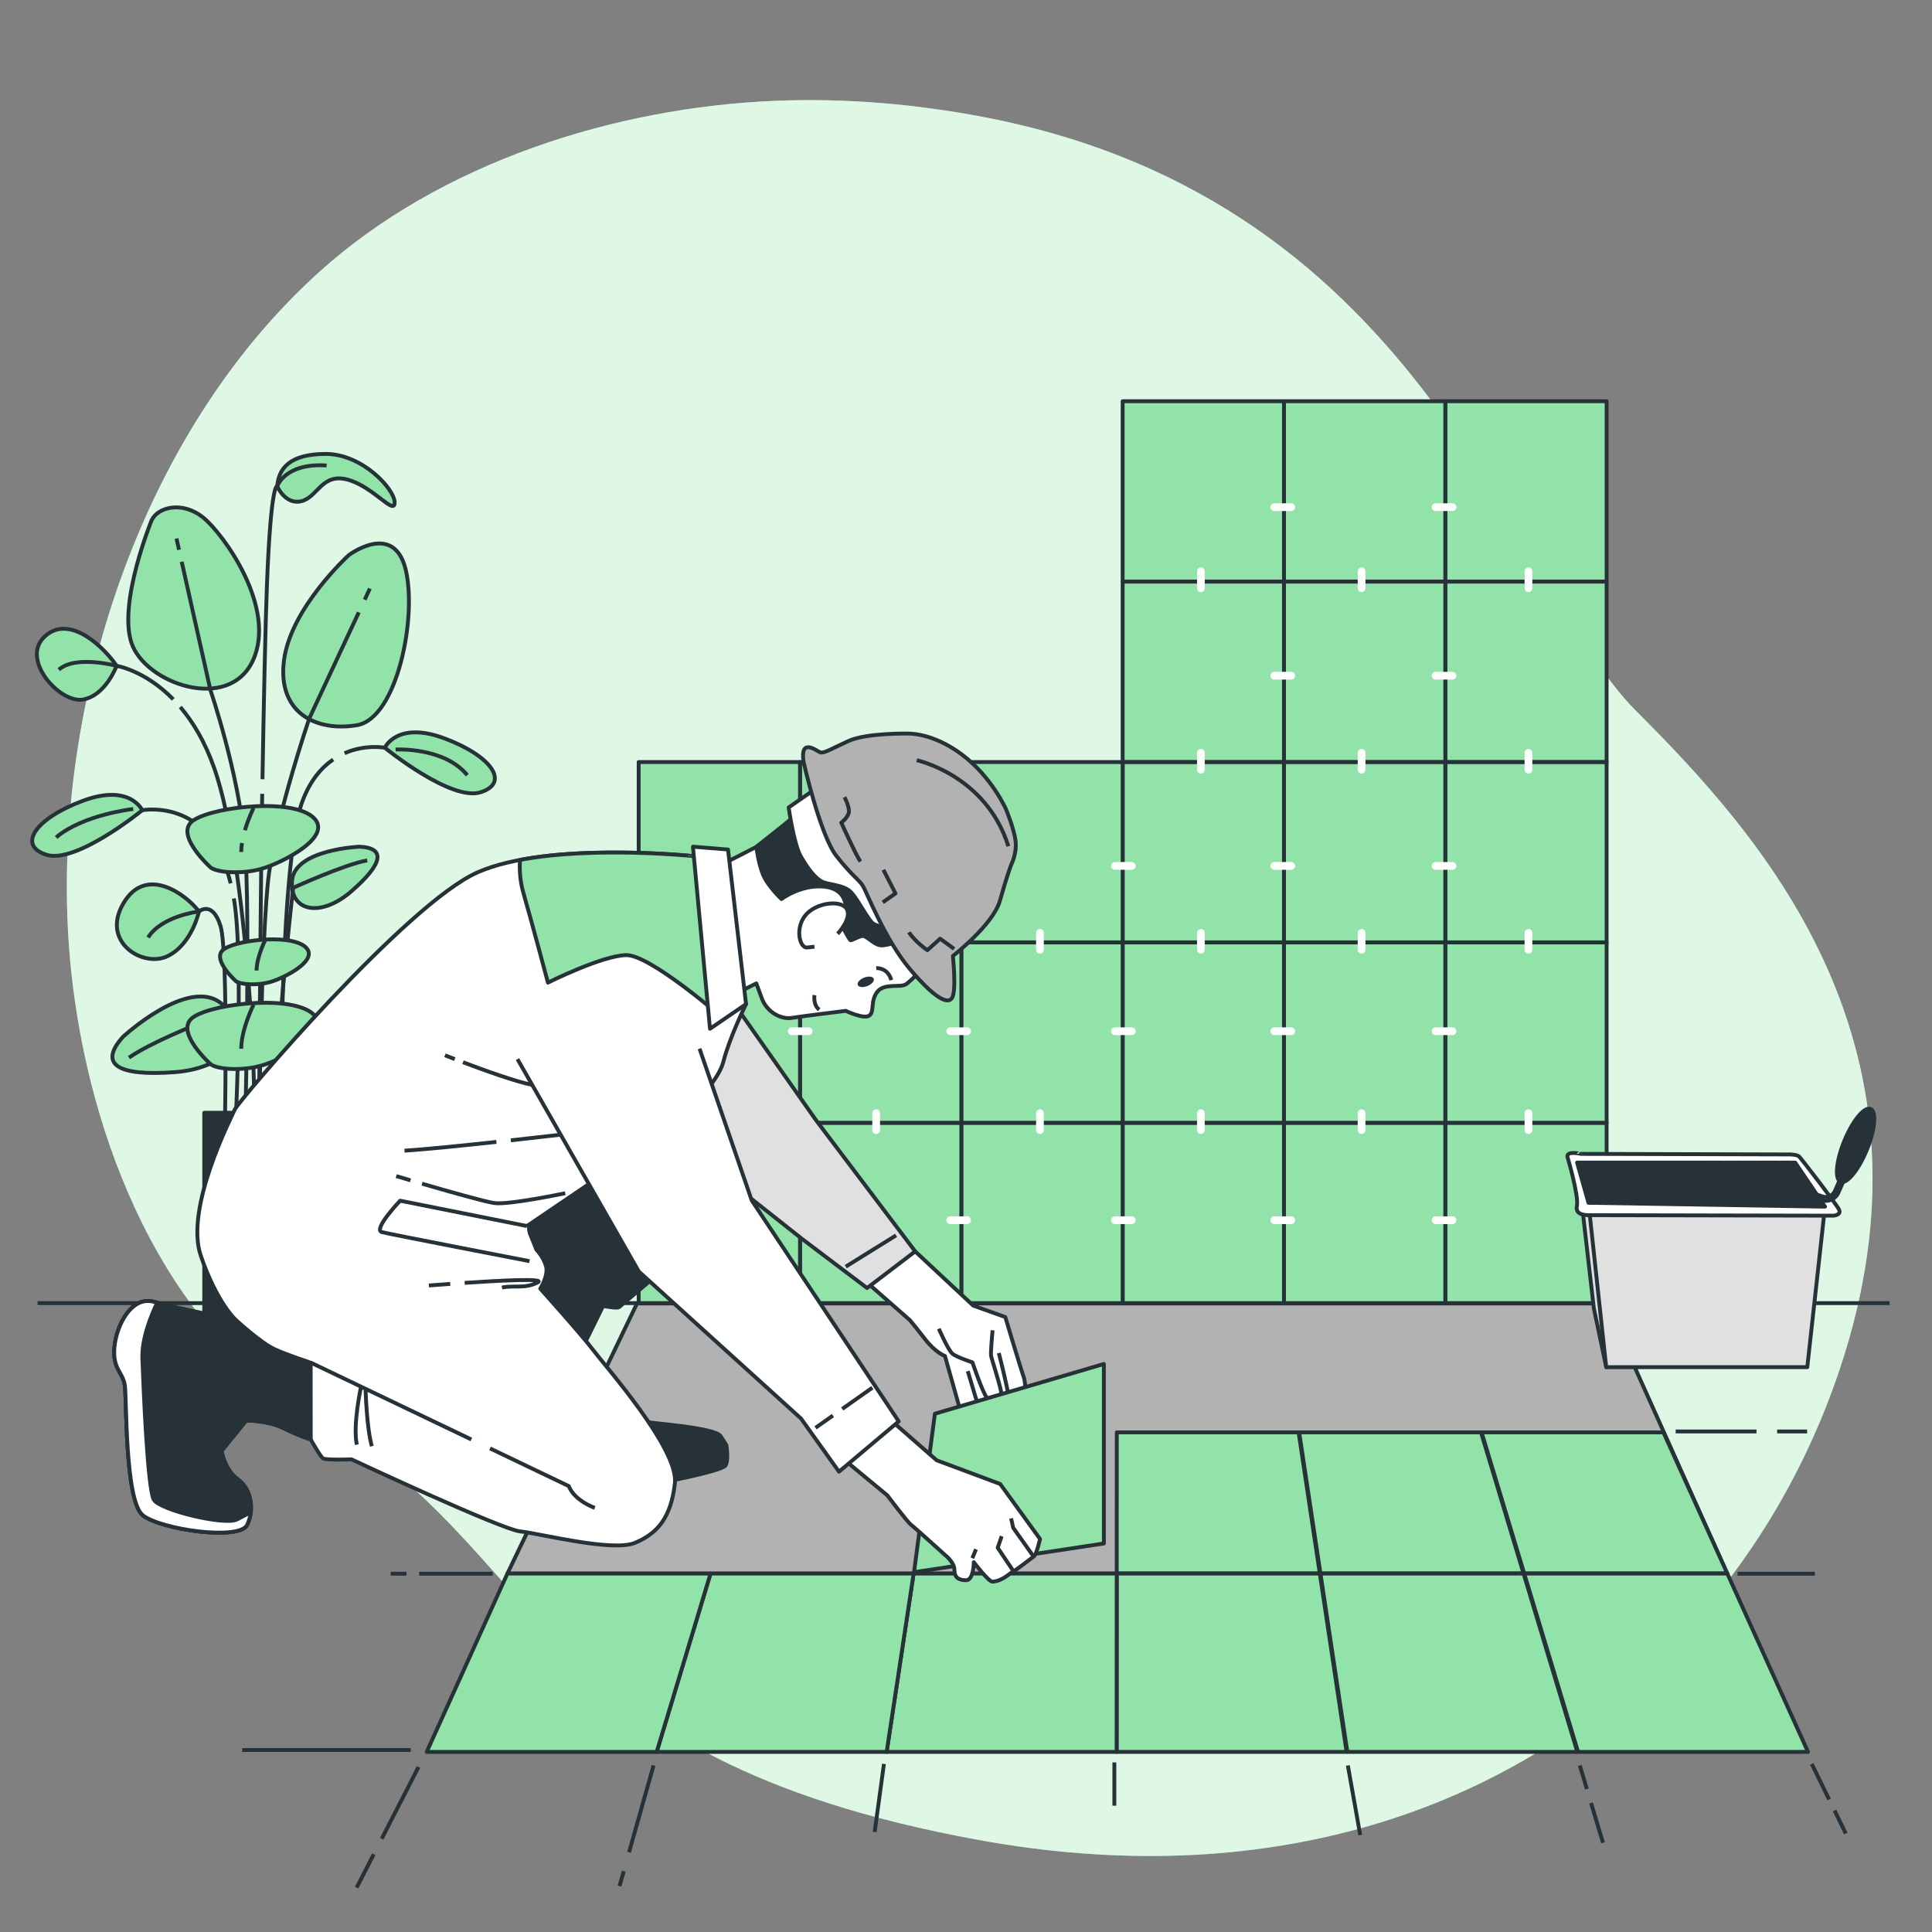 <?xml version="1.0" encoding="utf-8"?>
<!-- Generator: Adobe Illustrator 27.5.0, SVG Export Plug-In . SVG Version: 6.00 Build 0)  -->
<svg version="1.1" xmlns="http://www.w3.org/2000/svg" xmlns:xlink="http://www.w3.org/1999/xlink" x="0px" y="0px"
	 viewBox="0 0 500 500" style="enable-background:new 0 0 500 500;" xml:space="preserve">
<rect x="0" y="0" width="500" height="500" fill="#808080" stroke="none"/>
<g id="Background_Simple">
	<g>
		<path style="fill:#92E3A9;" d="M18.397,251.046c4.488,43.28,23.717,93.363,63.361,115.846
			c59.898,33.977,53.977,87.905,171.609,109.303c18.34,3.338,35.776,4.577,52.245,3.993c8.853-0.313,17.432-1.164,25.714-2.507
			c75.173-12.106,126.468-64.491,145.979-127.004c25.675-82.216-22.125-134.941-53.86-166.658
			c-31.735-31.717-53.749-131.851-169.192-153.79c-17.602-3.337-35.632-4.887-53.694-4.134
			c-41.226,1.701-86.389,15.841-117.938,44.286c-2.369,2.137-4.674,4.351-6.924,6.629C31.765,121.602,12.275,192.041,18.397,251.046
			z"/>
		<path style="opacity:0.7;fill:#FFFFFF;" d="M18.397,251.046c4.488,43.28,23.717,93.363,63.361,115.846
			c59.898,33.977,53.977,87.905,171.609,109.303c18.34,3.338,35.776,4.577,52.245,3.993c8.853-0.313,17.432-1.164,25.714-2.507
			c75.173-12.106,126.468-64.491,145.979-127.004c25.675-82.216-22.125-134.941-53.86-166.658
			c-31.735-31.717-53.749-131.851-169.192-153.79c-17.602-3.337-35.632-4.887-53.694-4.134
			c-41.226,1.701-86.389,15.841-117.938,44.286c-2.369,2.137-4.674,4.351-6.924,6.629C31.765,121.602,12.275,192.041,18.397,251.046
			z"/>
	</g>
</g>
<g id="Floor">
	
		<line style="fill:none;stroke:#263238;strokeLinecap:round;stroke-linejoin:round;stroke-miterlimit:10;" x1="489.028" y1="337.251" x2="9.735" y2="337.251"/>
</g>
<g id="Plant">
	<g>
		<g>
			
				<path style="fill:#92E3A9;stroke:#263238;strokeWidth:0.75;strokeLinecap:round;stroke-linejoin:round;stroke-miterlimit:10;" d="
				M30.18,172.315c0,0-2.794,7.684-8.732,8.732c-5.938,1.048-16.417-10.478-9.78-16.416
				C18.304,158.693,27.386,168.124,30.18,172.315z"/>
			
				<path style="fill:#92E3A9;stroke:#263238;strokeWidth:0.75;strokeLinecap:round;stroke-linejoin:round;stroke-miterlimit:10;" d="
				M39.262,134.592c0,0-8.732,21.307-5.239,31.785c3.493,10.479,25.149,18.163,31.436,4.541
				c6.287-13.622-7.685-32.833-12.924-37.025C47.295,129.702,41.008,131.099,39.262,134.592z"/>
			
				<path style="fill:#92E3A9;stroke:#263238;strokeWidth:0.75;strokeLinecap:round;stroke-linejoin:round;stroke-miterlimit:10;" d="
				M90.258,143.673c0,0-15.02,13.622-16.766,27.244c-1.747,13.622,8.383,18.512,18.862,16.766
				c10.479-1.747,15.718-28.292,12.575-40.517C101.784,134.941,90.258,143.673,90.258,143.673z"/>
			<g>
				
					<path style="fill:#92E3A9;stroke:#263238;strokeWidth:0.75;strokeLinecap:round;stroke-linejoin:round;stroke-miterlimit:10;" d="
					M93.052,219.12c0,0-16.766,0.699-17.465,8.732c-0.699,8.034,7.335,9.78,15.369,2.794
					C98.99,223.661,100.038,219.469,93.052,219.12z"/>
				<path style="fill:none;stroke:#263238;strokeWidth:0.75;stroke-miterlimit:10;" d="M75.865,229.767
					c0,0,13.213-6.045,19.164-7.095"/>
			</g>
			<g>
				
					<path style="fill:#92E3A9;stroke:#263238;strokeWidth:0.75;strokeLinecap:round;stroke-linejoin:round;stroke-miterlimit:10;" d="
					M96.79,271.687c0,0-12.316-11.398-18.506-6.23c-6.19,5.168-1.765,12.097,8.853,12.87
					C97.755,279.099,101.467,276.888,96.79,271.687z"/>
				<path style="fill:none;stroke:#263238;strokeWidth:0.75;stroke-miterlimit:10;" d="M77.122,267.003
					c0,0,13.603,5.109,18.542,8.589"/>
			</g>
			<g>
				
					<path style="fill:#92E3A9;stroke:#263238;strokeWidth:0.75;strokeLinecap:round;stroke-linejoin:round;stroke-miterlimit:10;" d="
					M31.828,268.33c0,0,16.977-15.712,25.509-8.588c8.533,7.124,2.433,16.675-12.203,17.74
					C30.497,278.548,25.38,275.499,31.828,268.33z"/>
				<path style="fill:none;stroke:#263238;strokeWidth:0.75;stroke-miterlimit:10;" d="M58.939,261.874
					c0,0-18.751,7.043-25.56,11.84"/>
			</g>
			
				<path style="fill:#92E3A9;stroke:#263238;strokeWidth:0.75;strokeLinecap:round;stroke-linejoin:round;stroke-miterlimit:10;" d="
				M51.487,235.886c0,0-1.746,8.383-8.034,11.526c-6.287,3.144-17.464-3.493-11.527-13.622
				C37.864,223.661,48.343,231.694,51.487,235.886z"/>
			
				<path style="fill:#92E3A9;stroke:#263238;strokeWidth:0.75;strokeLinecap:round;stroke-linejoin:round;stroke-miterlimit:10;" d="
				M36.817,209.689c0,0-3.144-6.986-15.369-2.445c-12.225,4.541-17.115,11.526-9.431,13.972
				C19.701,223.661,36.817,209.689,36.817,209.689z"/>
			<path style="fill:none;stroke:#263238;strokeWidth:0.75;stroke-miterlimit:10;" d="M34.476,209.371c0,0-12.951,1.4-19.951,7.35"
				/>
			
				<path style="fill:#92E3A9;stroke:#263238;strokeWidth:0.75;strokeLinecap:round;stroke-linejoin:round;stroke-miterlimit:10;" d="
				M71.745,125.86c0,0,2.096,4.89,6.287,3.842c4.191-1.048,5.239-7.335,11.876-5.589c6.637,1.747,12.225,9.431,12.225,5.938
				c0-3.493-8.383-12.575-17.814-12.575S72.095,121.319,71.745,125.86z"/>
			<path style="fill:none;stroke:#263238;strokeWidth:0.75;stroke-miterlimit:10;" d="M36.817,209.689
				c0,0,15.04-2.887,21.303,13.814c0.615,1.639,1.133,3.353,1.57,5.111"/>
			
				<path style="fill:#92E3A9;stroke:#263238;strokeWidth:0.75;strokeLinecap:round;stroke-linejoin:round;stroke-miterlimit:10;" d="
				M99.586,193.51c0,0,3.144-6.986,15.369-2.445c12.225,4.541,17.115,11.527,9.431,13.972
				C116.701,207.481,99.586,193.51,99.586,193.51z"/>
			<path style="fill:none;stroke:#263238;strokeWidth:0.75;stroke-miterlimit:10;" d="M102.379,193.97c0,0,12.6-0.7,18.551,6.65"/>
			<path style="fill:none;stroke:#263238;strokeWidth:0.75;stroke-miterlimit:10;" d="M99.586,193.51c0,0-4.986-0.957-10.411,1.418
				"/>
			<path style="fill:none;stroke:#263238;strokeWidth:0.75;stroke-miterlimit:10;" d="M44.834,180.979
				c-7.372-7.528-14.654-8.664-14.654-8.664s-10.755-2.846-14.955,1.004"/>
			<g>
				
					<line style="fill:none;stroke:#263238;strokeWidth:0.75;stroke-miterlimit:10;" x1="46.33" y1="142.287" x2="45.676" y2="139.367"/>
				<path style="fill:none;stroke:#263238;strokeWidth:0.75;stroke-miterlimit:10;" d="M63.339,296.704c0,0,1.566-60.152,0-78.42
					c-1.566-18.267-8.873-39.666-8.873-39.666l-7.443-33.238"/>
				
					<line style="fill:none;stroke:#263238;strokeWidth:0.75;stroke-miterlimit:10;" x1="94.383" y1="155.201" x2="95.729" y2="152.318"/>
				<path style="fill:none;stroke:#263238;strokeWidth:0.75;stroke-miterlimit:10;" d="M66.992,296.637
					c0,0,0.522-54.867,2.61-70.524c2.088-15.658,10.439-40.188,10.439-40.188l12.815-27.453"/>
				<path style="fill:none;stroke:#263238;strokeWidth:0.75;stroke-miterlimit:10;" d="M75.865,229.767
					c0,0-3.653,31.455-5.741,66.946"/>
				<path style="fill:none;stroke:#263238;strokeWidth:0.75;stroke-miterlimit:10;" d="M58.12,296.637
					c0,0,1.044-50.169-1.044-56.954c-2.088-6.785-5.589-3.797-5.589-3.797s-9.66,1.136-13.161,6.737"/>
				<path style="fill:none;stroke:#263238;strokeWidth:0.75;stroke-miterlimit:10;" d="M60.518,232.523
					c2.731,15.3,0.212,64.167,0.212,64.167"/>
				<path style="fill:none;stroke:#263238;strokeWidth:0.75;stroke-miterlimit:10;" d="M86.215,196.568
					c-3.023,2.069-5.928,5.408-7.933,10.755c-6.263,16.702-5.549,89.389-5.549,89.389"/>
				<path style="fill:none;stroke:#263238;strokeWidth:0.75;stroke-miterlimit:10;" d="M46.652,182.971
					c3.263,3.831,6.426,9.011,8.858,16.003c8.351,24.008,11.482,86.182,9.917,97.664"/>
				<path style="fill:none;stroke:#263238;strokeWidth:0.75;stroke-miterlimit:10;" d="M67.86,205.439
					c-0.508,30.3-0.868,91.199-0.868,91.199"/>
			</g>
			<path style="fill:none;stroke:#263238;strokeWidth:0.75;stroke-miterlimit:10;" d="M67.924,201.668
				c0.345-20.036,0.75-39.645,1.156-50.191c1.044-27.14,2.665-25.618,2.665-25.618s1.932-6.094,12.783-5.394"/>
			<g>
				
					<path style="fill:#92E3A9;stroke:#263238;strokeWidth:0.75;strokeLinecap:round;stroke-linejoin:round;stroke-miterlimit:10;" d="
					M54.559,224.549c0,0-8.733-7.787-5.239-11.617c3.493-3.829,25.149-6.638,31.436-1.659c6.287,4.979-7.685,12-12.924,13.532
					C62.592,226.336,56.305,225.826,54.559,224.549z"/>
				<path style="fill:none;stroke:#263238;strokeWidth:0.75;stroke-miterlimit:10;" d="M62.622,218.173
					c-0.122,0.788-0.194,1.572-0.194,2.325"/>
				<path style="fill:none;stroke:#263238;strokeWidth:0.75;stroke-miterlimit:10;" d="M65.625,209.082
					c0,0-1.299,2.599-2.241,5.784"/>
			</g>
			<g>
				
					<path style="fill:#92E3A9;stroke:#263238;strokeWidth:0.75;strokeLinecap:round;stroke-linejoin:round;stroke-miterlimit:10;" d="
					M54.559,275.463c0,0-8.733-7.787-5.239-11.617c3.493-3.829,25.149-6.638,31.436-1.659c6.287,4.979-7.685,12-12.924,13.532
					C62.592,277.25,56.305,276.74,54.559,275.463z"/>
				<path style="fill:none;stroke:#263238;strokeWidth:0.75;stroke-miterlimit:10;" d="M65.625,259.996
					c0,0-3.196,6.393-3.196,11.416"/>
			</g>
			<g>
				
					<path style="fill:#92E3A9;stroke:#263238;strokeWidth:0.75;strokeLinecap:round;stroke-linejoin:round;stroke-miterlimit:10;" d="
					M61.059,253.93c0,0-5.929-5.287-3.557-7.887c2.372-2.6,17.075-4.507,21.343-1.127c4.269,3.38-5.217,8.147-8.774,9.187
					C66.514,255.144,62.245,254.797,61.059,253.93z"/>
				<path style="fill:none;stroke:#263238;strokeWidth:0.75;stroke-miterlimit:10;" d="M68.573,243.429c0,0-2.17,4.341-2.17,7.751"
					/>
			</g>
		</g>
		
			<rect x="52.858" y="287.977" style="fill:#263238;stroke:#263238;strokeWidth:0.75;strokeLinecap:round;stroke-linejoin:round;stroke-miterlimit:10;" width="23.638" height="52.415"/>
	</g>
</g>
<g id="Tiles_2">
	<g>
		<g>
			<g>
				
					<rect x="374.042" y="290.593" style="fill:#92E3A9;stroke:#263238;strokeLinecap:round;stroke-linejoin:round;stroke-miterlimit:10;" width="41.751" height="46.658"/>
				
					<rect x="332.291" y="290.593" style="fill:#92E3A9;stroke:#263238;strokeLinecap:round;stroke-linejoin:round;stroke-miterlimit:10;" width="41.751" height="46.658"/>
				
					<rect x="290.54" y="290.593" style="fill:#92E3A9;stroke:#263238;strokeLinecap:round;stroke-linejoin:round;stroke-miterlimit:10;" width="41.751" height="46.658"/>
				
					<rect x="248.789" y="290.593" style="fill:#92E3A9;stroke:#263238;strokeLinecap:round;stroke-linejoin:round;stroke-miterlimit:10;" width="41.751" height="46.658"/>
				
					<rect x="207.039" y="290.593" style="fill:#92E3A9;stroke:#263238;strokeLinecap:round;stroke-linejoin:round;stroke-miterlimit:10;" width="41.751" height="46.658"/>
				
					<rect x="165.288" y="290.593" style="fill:#92E3A9;stroke:#263238;strokeLinecap:round;stroke-linejoin:round;stroke-miterlimit:10;" width="41.751" height="46.658"/>
			</g>
			<g>
				
					<rect x="374.042" y="243.904" style="fill:#92E3A9;stroke:#263238;strokeLinecap:round;stroke-linejoin:round;stroke-miterlimit:10;" width="41.751" height="46.658"/>
				
					<rect x="332.291" y="243.904" style="fill:#92E3A9;stroke:#263238;strokeLinecap:round;stroke-linejoin:round;stroke-miterlimit:10;" width="41.751" height="46.658"/>
				
					<rect x="290.54" y="243.904" style="fill:#92E3A9;stroke:#263238;strokeLinecap:round;stroke-linejoin:round;stroke-miterlimit:10;" width="41.751" height="46.658"/>
				
					<rect x="248.789" y="243.904" style="fill:#92E3A9;stroke:#263238;strokeLinecap:round;stroke-linejoin:round;stroke-miterlimit:10;" width="41.751" height="46.658"/>
				
					<rect x="207.039" y="243.904" style="fill:#92E3A9;stroke:#263238;strokeLinecap:round;stroke-linejoin:round;stroke-miterlimit:10;" width="41.751" height="46.658"/>
				
					<rect x="165.288" y="243.904" style="fill:#92E3A9;stroke:#263238;strokeLinecap:round;stroke-linejoin:round;stroke-miterlimit:10;" width="41.751" height="46.658"/>
			</g>
			<g>
				
					<rect x="374.042" y="197.216" style="fill:#92E3A9;stroke:#263238;strokeLinecap:round;stroke-linejoin:round;stroke-miterlimit:10;" width="41.751" height="46.658"/>
				
					<rect x="332.291" y="197.216" style="fill:#92E3A9;stroke:#263238;strokeLinecap:round;stroke-linejoin:round;stroke-miterlimit:10;" width="41.751" height="46.658"/>
				
					<rect x="290.54" y="197.216" style="fill:#92E3A9;stroke:#263238;strokeLinecap:round;stroke-linejoin:round;stroke-miterlimit:10;" width="41.751" height="46.658"/>
				
					<rect x="248.789" y="197.216" style="fill:#92E3A9;stroke:#263238;strokeLinecap:round;stroke-linejoin:round;stroke-miterlimit:10;" width="41.751" height="46.658"/>
				
					<rect x="207.039" y="197.216" style="fill:#92E3A9;stroke:#263238;strokeLinecap:round;stroke-linejoin:round;stroke-miterlimit:10;" width="41.751" height="46.658"/>
				
					<rect x="165.288" y="197.216" style="fill:#92E3A9;stroke:#263238;strokeLinecap:round;stroke-linejoin:round;stroke-miterlimit:10;" width="41.751" height="46.658"/>
			</g>
			<g>
				
					<rect x="374.042" y="150.528" style="fill:#92E3A9;stroke:#263238;strokeLinecap:round;stroke-linejoin:round;stroke-miterlimit:10;" width="41.751" height="46.658"/>
				
					<rect x="332.291" y="150.528" style="fill:#92E3A9;stroke:#263238;strokeLinecap:round;stroke-linejoin:round;stroke-miterlimit:10;" width="41.751" height="46.658"/>
				
					<rect x="290.54" y="150.528" style="fill:#92E3A9;stroke:#263238;strokeLinecap:round;stroke-linejoin:round;stroke-miterlimit:10;" width="41.751" height="46.658"/>
			</g>
			<g>
				
					<rect x="374.042" y="103.839" style="fill:#92E3A9;stroke:#263238;strokeLinecap:round;stroke-linejoin:round;stroke-miterlimit:10;" width="41.751" height="46.658"/>
				
					<rect x="332.291" y="103.839" style="fill:#92E3A9;stroke:#263238;strokeLinecap:round;stroke-linejoin:round;stroke-miterlimit:10;" width="41.751" height="46.658"/>
				
					<rect x="290.54" y="103.839" style="fill:#92E3A9;stroke:#263238;strokeLinecap:round;stroke-linejoin:round;stroke-miterlimit:10;" width="41.751" height="46.658"/>
			</g>
		</g>
		<g>
			<g>
				<g>
					<g>
						<path style="fill:#FFFFFF;" d="M352.378,153.221c-0.553,0-1-0.448-1-1v-4.381c0-0.552,0.447-1,1-1c0.553,0,1,0.448,1,1v4.381
							C353.378,152.774,352.931,153.221,352.378,153.221z"/>
					</g>
					<g>
						<path style="fill:#FFFFFF;" d="M395.567,153.221c-0.553,0-1-0.448-1-1v-4.381c0-0.552,0.447-1,1-1c0.553,0,1,0.448,1,1v4.381
							C396.567,152.774,396.12,153.221,395.567,153.221z"/>
					</g>
					<g>
						<path style="fill:#FFFFFF;" d="M310.788,153.221c-0.553,0-1-0.448-1-1v-4.381c0-0.552,0.447-1,1-1c0.553,0,1,0.448,1,1v4.381
							C311.788,152.774,311.341,153.221,310.788,153.221z"/>
					</g>
				</g>
				<g>
					<g>
						<path style="fill:#FFFFFF;" d="M352.378,200.21c-0.553,0-1-0.448-1-1v-4.381c0-0.552,0.447-1,1-1c0.553,0,1,0.448,1,1v4.381
							C353.378,199.762,352.931,200.21,352.378,200.21z"/>
					</g>
					<g>
						<path style="fill:#FFFFFF;" d="M395.567,200.21c-0.553,0-1-0.448-1-1v-4.381c0-0.552,0.447-1,1-1c0.553,0,1,0.448,1,1v4.381
							C396.567,199.762,396.12,200.21,395.567,200.21z"/>
					</g>
					<g>
						<path style="fill:#FFFFFF;" d="M310.788,200.21c-0.553,0-1-0.448-1-1v-4.381c0-0.552,0.447-1,1-1c0.553,0,1,0.448,1,1v4.381
							C311.788,199.762,311.341,200.21,310.788,200.21z"/>
					</g>
				</g>
				<g>
					<g>
						<path style="fill:#FFFFFF;" d="M352.378,246.798c-0.553,0-1-0.448-1-1v-4.381c0-0.552,0.447-1,1-1c0.553,0,1,0.448,1,1v4.381
							C353.378,246.351,352.931,246.798,352.378,246.798z"/>
					</g>
					<g>
						<path style="fill:#FFFFFF;" d="M395.567,246.798c-0.553,0-1-0.448-1-1v-4.381c0-0.552,0.447-1,1-1c0.553,0,1,0.448,1,1v4.381
							C396.567,246.351,396.12,246.798,395.567,246.798z"/>
					</g>
					<g>
						<path style="fill:#FFFFFF;" d="M310.788,246.798c-0.553,0-1-0.448-1-1v-4.381c0-0.552,0.447-1,1-1c0.553,0,1,0.448,1,1v4.381
							C311.788,246.351,311.341,246.798,310.788,246.798z"/>
					</g>
					<g>
						<path style="fill:#FFFFFF;" d="M269.139,246.798c-0.553,0-1-0.448-1-1v-4.381c0-0.552,0.447-1,1-1c0.553,0,1,0.448,1,1v4.381
							C270.139,246.351,269.692,246.798,269.139,246.798z"/>
					</g>
					<g>
						<path style="fill:#FFFFFF;" d="M226.75,246.798c-0.553,0-1-0.448-1-1v-4.381c0-0.552,0.447-1,1-1c0.553,0,1,0.448,1,1v4.381
							C227.75,246.351,227.303,246.798,226.75,246.798z"/>
					</g>
					<g>
						<path style="fill:#FFFFFF;" d="M184.561,246.798c-0.553,0-1-0.448-1-1v-4.381c0-0.552,0.447-1,1-1c0.553,0,1,0.448,1,1v4.381
							C185.561,246.351,185.113,246.798,184.561,246.798z"/>
					</g>
				</g>
				<g>
					<g>
						<path style="fill:#FFFFFF;" d="M352.378,293.473c-0.553,0-1-0.448-1-1v-4.381c0-0.552,0.447-1,1-1c0.553,0,1,0.448,1,1v4.381
							C353.378,293.025,352.931,293.473,352.378,293.473z"/>
					</g>
					<g>
						<path style="fill:#FFFFFF;" d="M395.567,293.473c-0.553,0-1-0.448-1-1v-4.381c0-0.552,0.447-1,1-1c0.553,0,1,0.448,1,1v4.381
							C396.567,293.025,396.12,293.473,395.567,293.473z"/>
					</g>
					<g>
						<path style="fill:#FFFFFF;" d="M310.788,293.473c-0.553,0-1-0.448-1-1v-4.381c0-0.552,0.447-1,1-1c0.553,0,1,0.448,1,1v4.381
							C311.788,293.025,311.341,293.473,310.788,293.473z"/>
					</g>
					<g>
						<path style="fill:#FFFFFF;" d="M269.139,293.473c-0.553,0-1-0.448-1-1v-4.381c0-0.552,0.447-1,1-1c0.553,0,1,0.448,1,1v4.381
							C270.139,293.025,269.692,293.473,269.139,293.473z"/>
					</g>
					<g>
						<path style="fill:#FFFFFF;" d="M226.75,293.473c-0.553,0-1-0.448-1-1v-4.381c0-0.552,0.447-1,1-1c0.553,0,1,0.448,1,1v4.381
							C227.75,293.025,227.303,293.473,226.75,293.473z"/>
					</g>
					<g>
						<path style="fill:#FFFFFF;" d="M184.561,293.473c-0.553,0-1-0.448-1-1v-4.381c0-0.552,0.447-1,1-1c0.553,0,1,0.448,1,1v4.381
							C185.561,293.025,185.113,293.473,184.561,293.473z"/>
					</g>
				</g>
			</g>
			<g>
				<g>
					<path style="fill:#FFFFFF;" d="M328.792,174.872c0-0.553,0.448-1,1-1h4.381c0.552,0,1,0.447,1,1c0,0.553-0.448,1-1,1h-4.381
						C329.24,175.872,328.792,175.425,328.792,174.872z"/>
				</g>
				<g>
					<path style="fill:#FFFFFF;" d="M328.792,224.093c0-0.553,0.448-1,1-1h4.381c0.552,0,1,0.447,1,1c0,0.553-0.448,1-1,1h-4.381
						C329.24,225.093,328.792,224.645,328.792,224.093z"/>
				</g>
				<g>
					<path style="fill:#FFFFFF;" d="M328.792,131.252c0-0.553,0.448-1,1-1h4.381c0.552,0,1,0.447,1,1c0,0.553-0.448,1-1,1h-4.381
						C329.24,132.252,328.792,131.805,328.792,131.252z"/>
				</g>
			</g>
			<g>
				<g>
					<path style="fill:#FFFFFF;" d="M328.792,315.784c0-0.553,0.448-1,1-1h4.381c0.552,0,1,0.447,1,1c0,0.553-0.448,1-1,1h-4.381
						C329.24,316.784,328.792,316.337,328.792,315.784z"/>
				</g>
				<g>
					<path style="fill:#FFFFFF;" d="M328.792,266.876c0-0.553,0.448-1,1-1h4.381c0.552,0,1,0.447,1,1c0,0.553-0.448,1-1,1h-4.381
						C329.24,267.876,328.792,267.429,328.792,266.876z"/>
				</g>
			</g>
			<g>
				<g>
					<path style="fill:#FFFFFF;" d="M370.525,174.872c0-0.553,0.448-1,1-1h4.381c0.552,0,1,0.447,1,1c0,0.553-0.448,1-1,1h-4.381
						C370.973,175.872,370.525,175.425,370.525,174.872z"/>
				</g>
				<g>
					<path style="fill:#FFFFFF;" d="M370.525,224.093c0-0.553,0.448-1,1-1h4.381c0.552,0,1,0.447,1,1c0,0.553-0.448,1-1,1h-4.381
						C370.973,225.093,370.525,224.645,370.525,224.093z"/>
				</g>
				<g>
					<path style="fill:#FFFFFF;" d="M370.525,131.252c0-0.553,0.448-1,1-1h4.381c0.552,0,1,0.447,1,1c0,0.553-0.448,1-1,1h-4.381
						C370.973,132.252,370.525,131.805,370.525,131.252z"/>
				</g>
			</g>
			<g>
				<g>
					<path style="fill:#FFFFFF;" d="M370.525,315.784c0-0.553,0.448-1,1-1h4.381c0.552,0,1,0.447,1,1c0,0.553-0.448,1-1,1h-4.381
						C370.973,316.784,370.525,316.337,370.525,315.784z"/>
				</g>
				<g>
					<path style="fill:#FFFFFF;" d="M370.525,266.876c0-0.553,0.448-1,1-1h4.381c0.552,0,1,0.447,1,1c0,0.553-0.448,1-1,1h-4.381
						C370.973,267.876,370.525,267.429,370.525,266.876z"/>
				</g>
			</g>
			<g>
				<g>
					<path style="fill:#FFFFFF;" d="M287.541,224.093c0-0.553,0.448-1,1-1h4.381c0.552,0,1,0.447,1,1c0,0.553-0.448,1-1,1h-4.381
						C287.989,225.093,287.541,224.645,287.541,224.093z"/>
				</g>
			</g>
			<g>
				<g>
					<path style="fill:#FFFFFF;" d="M287.541,315.784c0-0.553,0.448-1,1-1h4.381c0.552,0,1,0.447,1,1c0,0.553-0.448,1-1,1h-4.381
						C287.989,316.784,287.541,316.337,287.541,315.784z"/>
				</g>
				<g>
					<path style="fill:#FFFFFF;" d="M287.541,266.876c0-0.553,0.448-1,1-1h4.381c0.552,0,1,0.447,1,1c0,0.553-0.448,1-1,1h-4.381
						C287.989,267.876,287.541,267.429,287.541,266.876z"/>
				</g>
			</g>
			<g>
				<g>
					<path style="fill:#FFFFFF;" d="M244.911,224.093c0-0.553,0.448-1,1-1h4.381c0.552,0,1,0.447,1,1c0,0.553-0.448,1-1,1h-4.381
						C245.358,225.093,244.911,224.645,244.911,224.093z"/>
				</g>
			</g>
			<g>
				<g>
					<path style="fill:#FFFFFF;" d="M244.911,315.784c0-0.553,0.448-1,1-1h4.381c0.552,0,1,0.447,1,1c0,0.553-0.448,1-1,1h-4.381
						C245.358,316.784,244.911,316.337,244.911,315.784z"/>
				</g>
				<g>
					<path style="fill:#FFFFFF;" d="M244.911,266.876c0-0.553,0.448-1,1-1h4.381c0.552,0,1,0.447,1,1c0,0.553-0.448,1-1,1h-4.381
						C245.358,267.876,244.911,267.429,244.911,266.876z"/>
				</g>
			</g>
			<g>
				<g>
					<path style="fill:#FFFFFF;" d="M203.907,224.093c0-0.553,0.448-1,1-1h4.381c0.552,0,1,0.447,1,1c0,0.553-0.448,1-1,1h-4.381
						C204.355,225.093,203.907,224.645,203.907,224.093z"/>
				</g>
			</g>
			<g>
				<g>
					<path style="fill:#FFFFFF;" d="M203.907,315.784c0-0.553,0.448-1,1-1h4.381c0.552,0,1,0.447,1,1c0,0.553-0.448,1-1,1h-4.381
						C204.355,316.784,203.907,316.337,203.907,315.784z"/>
				</g>
				<g>
					<path style="fill:#FFFFFF;" d="M203.907,266.876c0-0.553,0.448-1,1-1h4.381c0.552,0,1,0.447,1,1c0,0.553-0.448,1-1,1h-4.381
						C204.355,267.876,203.907,267.429,203.907,266.876z"/>
				</g>
			</g>
		</g>
	</g>
</g>
<g id="Tiles_1">
	<g>
		<polygon style="fill:#B2B2B2;stroke:#263238;strokeLinecap:round;stroke-linejoin:round;stroke-miterlimit:10;" points="
			415.668,337.333 164.853,337.333 131.319,407.238 447.006,407.238 		"/>
		<g>
			<polygon style="fill:#92E3A9;stroke:#263238;strokeLinecap:round;stroke-linejoin:round;stroke-miterlimit:10;" points="
				341.56,407.19 289.007,407.19 289.024,370.701 336.079,370.701 			"/>
			<polygon style="fill:#92E3A9;stroke:#263238;strokeLinecap:round;stroke-linejoin:round;stroke-miterlimit:10;" points="
				394.283,407.19 341.73,407.19 336.231,370.701 383.286,370.701 			"/>
			<polygon style="fill:#92E3A9;stroke:#263238;strokeLinecap:round;stroke-linejoin:round;stroke-miterlimit:10;" points="
				447.006,407.19 394.453,407.19 383.438,370.701 430.493,370.701 			"/>
			<polygon style="fill:#92E3A9;stroke:#263238;strokeLinecap:round;stroke-linejoin:round;stroke-miterlimit:10;" points="
				348.5,453.397 288.984,453.397 289.007,407.238 341.567,407.238 			"/>
			<polygon style="fill:#92E3A9;stroke:#263238;strokeLinecap:round;stroke-linejoin:round;stroke-miterlimit:10;" points="
				288.982,453.397 229.466,453.397 236.444,407.238 289.004,407.238 			"/>
			<polygon style="fill:#92E3A9;stroke:#263238;strokeLinecap:round;stroke-linejoin:round;stroke-miterlimit:10;" points="
				229.464,453.397 169.948,453.397 183.882,407.238 236.442,407.238 			"/>
			<polygon style="fill:#92E3A9;stroke:#263238;strokeLinecap:round;stroke-linejoin:round;stroke-miterlimit:10;" points="
				169.946,453.397 110.43,453.397 131.319,407.238 183.88,407.238 			"/>
			<polygon style="fill:#92E3A9;stroke:#263238;strokeLinecap:round;stroke-linejoin:round;stroke-miterlimit:10;" points="
				408.208,453.397 348.693,453.397 341.737,407.238 394.297,407.238 			"/>
			<polygon style="fill:#92E3A9;stroke:#263238;strokeLinecap:round;stroke-linejoin:round;stroke-miterlimit:10;" points="
				467.917,453.397 408.401,453.397 394.467,407.238 447.028,407.238 			"/>
		</g>
		
			<line style="fill:none;stroke:#263238;strokeLinecap:round;stroke-linejoin:round;stroke-miterlimit:10;" x1="161.421" y1="484.253" x2="160.33" y2="488.117"/>
		
			<line style="fill:none;stroke:#263238;strokeLinecap:round;stroke-linejoin:round;stroke-miterlimit:10;" x1="169.135" y1="456.902" x2="162.793" y2="479.388"/>
		
			<line style="fill:none;stroke:#263238;strokeLinecap:round;stroke-linejoin:round;stroke-miterlimit:10;" x1="228.764" y1="456.502" x2="226.363" y2="474.111"/>
		
			<line style="fill:none;stroke:#263238;strokeLinecap:round;stroke-linejoin:round;stroke-miterlimit:10;" x1="288.393" y1="456.102" x2="288.393" y2="467.307"/>
		
			<line style="fill:none;stroke:#263238;strokeLinecap:round;stroke-linejoin:round;stroke-miterlimit:10;" x1="348.822" y1="456.902" x2="352.024" y2="474.911"/>
		
			<line style="fill:none;stroke:#263238;strokeLinecap:round;stroke-linejoin:round;stroke-miterlimit:10;" x1="411.762" y1="466.605" x2="414.854" y2="476.912"/>
		
			<line style="fill:none;stroke:#263238;strokeLinecap:round;stroke-linejoin:round;stroke-miterlimit:10;" x1="408.852" y1="456.902" x2="410.684" y2="463.011"/>
		
			<line style="fill:none;stroke:#263238;strokeLinecap:round;stroke-linejoin:round;stroke-miterlimit:10;" x1="474.776" y1="468.56" x2="477.685" y2="474.511"/>
		
			<line style="fill:none;stroke:#263238;strokeLinecap:round;stroke-linejoin:round;stroke-miterlimit:10;" x1="468.881" y1="456.502" x2="473.378" y2="465.701"/>
		
			<line style="fill:none;stroke:#263238;strokeLinecap:round;stroke-linejoin:round;stroke-miterlimit:10;" x1="459.921" y1="370.46" x2="467.68" y2="370.46"/>
		
			<line style="fill:none;stroke:#263238;strokeLinecap:round;stroke-linejoin:round;stroke-miterlimit:10;" x1="433.664" y1="370.46" x2="454.578" y2="370.46"/>
		
			<line style="fill:none;stroke:#263238;strokeLinecap:round;stroke-linejoin:round;stroke-miterlimit:10;" x1="449.671" y1="407.278" x2="469.681" y2="407.278"/>
		
			<line style="fill:none;stroke:#263238;strokeLinecap:round;stroke-linejoin:round;stroke-miterlimit:10;" x1="105.206" y1="407.278" x2="101.102" y2="407.278"/>
		
			<line style="fill:none;stroke:#263238;strokeLinecap:round;stroke-linejoin:round;stroke-miterlimit:10;" x1="127.515" y1="407.278" x2="108.471" y2="407.278"/>
		
			<line style="fill:none;stroke:#263238;strokeLinecap:round;stroke-linejoin:round;stroke-miterlimit:10;" x1="106.304" y1="452.9" x2="62.683" y2="452.9"/>
		
			<line style="fill:none;stroke:#263238;strokeLinecap:round;stroke-linejoin:round;stroke-miterlimit:10;" x1="96.727" y1="479.881" x2="92.297" y2="488.518"/>
		
			<line style="fill:none;stroke:#263238;strokeLinecap:round;stroke-linejoin:round;stroke-miterlimit:10;" x1="108.305" y1="457.302" x2="98.786" y2="475.865"/>
	</g>
</g>
<g id="Tray">
	<g>
		<polygon style="fill:#E0E0E0;stroke:#263238;strokeLinecap:round;stroke-linejoin:round;stroke-miterlimit:10;" points="
			415.684,353.814 412.483,338.574 408.151,300.879 414.25,314.131 		"/>
		<polygon style="fill:#E0E0E0;stroke:#263238;strokeLinecap:round;stroke-linejoin:round;stroke-miterlimit:10;" points="
			467.723,353.814 415.684,353.814 411.092,311.281 472.314,312.281 		"/>
		<path style="fill:#FFFFFF;stroke:#263238;strokeLinecap:round;stroke-linejoin:round;stroke-miterlimit:10;" d="M405.637,299.349
			c0,0,3.036,10.207,2.457,12.816c-0.58,2.609,3.189,2.319,3.624,2.319c0.435,0,62.766,0.13,62.766,0.13s2.174-0.145,1.449-1.594
			c-0.725-1.45-9.704-13.092-10.284-13.672c-0.58-0.58-2.464-0.58-2.464-0.58l-54.069-0.145
			C409.116,298.624,405.492,297.754,405.637,299.349z"/>
		<polygon style="fill:#263238;stroke:#263238;strokeLinecap:round;stroke-linejoin:round;stroke-miterlimit:10;" points="
			411.092,311.281 408.151,300.879 464.607,300.879 472.314,312.281 		"/>
		<path style="fill:#263238;" d="M477.932,302.54c-0.503-0.225-1.095,0.005-1.318,0.51l-2.209,4.991
			c-0.433,0.979-1.526,1.47-2.544,1.133l-4.839-1.588c-1.492-0.489-3.12,0.1-3.95,1.438l-1.614,2.6
			c-0.063,0.102-0.097,0.213-0.121,0.324l2.212,0.099l1.222-1.968c0.342-0.552,1.007-0.797,1.628-0.593l4.839,1.588
			c2.002,0.66,4.147-0.3,4.996-2.225l2.208-4.991C478.666,303.353,478.437,302.762,477.932,302.54z"/>
		<path style="fill:#263238;stroke:#263238;strokeLinecap:round;stroke-linejoin:round;stroke-miterlimit:10;" d="M483.125,297.611
			c-2.139,5.206-5.171,8.893-6.773,8.234c-1.602-0.658-1.167-5.412,0.972-10.618c2.139-5.206,5.171-8.892,6.773-8.234
			C485.699,287.651,485.264,292.405,483.125,297.611z"/>
	</g>
</g>
<g id="Character">
	<g>
		<g>
			<path style="fill:#263238;stroke:#263238;strokeLinecap:round;stroke-linejoin:round;stroke-miterlimit:10;" d="
				M157.087,335.952l-6.726,13.663c0,0,14.924,17.867,16.185,18.287c1.261,0.42,18.498,1.471,19.969,3.784
				c1.471,2.312,1.471,2.312,1.471,2.312s0.631,3.784-0.21,5.255c-0.841,1.471-18.077,4.835-19.549,4.835
				c-1.471,0-38.467-34.263-38.467-34.263l7.567-19.549L157.087,335.952z"/>
			<path style="fill:#263238;stroke:#263238;strokeLinecap:round;stroke-linejoin:round;stroke-miterlimit:10;" d="
				M172.642,327.754c0,0-10.93,9.249-12.402,10.51c-1.471,1.261-28.587-6.096-29.008-8.618s1.261-13.663,1.261-13.663
				s28.377-21.23,29.638-20.81C163.393,295.594,172.642,327.754,172.642,327.754z"/>
		</g>
		<g>
			<path style="fill:#FFFFFF;stroke:#263238;strokeLinecap:round;stroke-linejoin:round;stroke-miterlimit:10;" d="
				M236.848,323.859l15.018,14.03l8.299,2.964c0,0,4.15,13.832,4.742,15.413s0.593,5.928,0.593,5.928l-16.994,2.766l-3.952-14.03
				c0,0-2.371-0.79-5.138-4.347c-2.766-3.557-3.952-4.94-3.952-4.94l-11.263-9.88L236.848,323.859z"/>
			<path style="fill:#FFFFFF;stroke:#263238;strokeLinecap:round;stroke-linejoin:round;stroke-miterlimit:10;" d="M242.967,343.88
				c0,0,2.408,5.484,3.478,6.421c1.07,0.936,5.217,2.274,5.217,2.274s2.809,8.293,3.745,9.096c0.936,0.803,3.612,0.268,3.745-0.802
				c0.134-1.07-2.542-9.23-2.675-10.032c-0.134-0.803,0.401-6.554,0.401-6.554"/>
			<path style="fill:none;stroke:#263238;strokeLinecap:round;stroke-linejoin:round;stroke-miterlimit:10;" d="M258.484,350.167
				c0,0,1.873,7.09,2.542,11.236"/>
			
				<line style="fill:none;stroke:#263238;strokeLinecap:round;stroke-linejoin:round;stroke-miterlimit:10;" x1="250.458" y1="354.849" x2="252.866" y2="362.874"/>
		</g>
		<g>
			<polygon style="fill:#E0E0E0;stroke:#263238;strokeLinecap:round;stroke-linejoin:round;stroke-miterlimit:10;" points="
				185.867,253.908 211.16,289.871 236.848,323.859 224.399,333.344 207.406,320.5 189.424,306.272 174.209,262.603 			"/>
			
				<line style="fill:none;stroke:#263238;strokeLinecap:round;stroke-linejoin:round;stroke-miterlimit:10;" x1="231.908" y1="319.709" x2="218.867" y2="327.811"/>
		</g>
		<path style="fill:#FFFFFF;stroke:#263238;strokeLinecap:round;stroke-linejoin:round;stroke-miterlimit:10;" d="M179.575,221.577
			c0,0-37.552-3.927-55.96,4.173s-61.851,59.151-62.833,61.36c-0.982,2.209-13.008,25.526-8.836,37.798
			c4.172,12.272,9.081,16.69,9.081,16.69s-15.217-2.945-21.108-4.663c-5.89-1.718-9.818,6.136-10.309,11.781
			c-0.491,5.645,2.209,6.382,2.7,9.818c0.491,3.436,0,29.944,4.663,33.625c4.663,3.682,25.035,6.627,26.998,2.454
			c1.964-4.173,0.982-9.327-2.454-11.781c-3.436-2.454-4.172-7.363-4.172-7.363l6.381-7.854c0,0,5.645,0,9.572,1.964
			c3.927,1.964,7.118,2.945,7.118,2.945s2.454,4.418,3.191,4.909c0.736,0.491,7.363,0.246,7.363,0.246s38.779,18.163,43.688,18.653
			c4.909,0.491,23.808,5.4,29.698,2.945c5.891-2.454,9.327-6.627,10.309-15.463c0.982-8.836-18.163-30.435-21.108-34.362
			c-2.945-3.927-13.745-15.954-13.745-15.954s2.209-3.436,1.473-5.891c-0.736-2.454-2.454-4.173-2.454-4.173l-2.454-6.136
			l36.571-24.79c0,0,12.517-11.045,14.236-17.672c1.718-6.627,5.891-14.972,5.891-14.972L179.575,221.577z"/>
		<path style="fill:#FFFFFF;stroke:#263238;strokeLinecap:round;stroke-linejoin:round;stroke-miterlimit:10;" d="M136.377,317.298
			l-32.815-6.554c0,0-7.198,7.511-4.695,8.137c2.504,0.626,38.182,7.511,38.182,7.511"/>
		<path style="fill:#92E3A9;stroke:#263238;strokeLinecap:round;stroke-linejoin:round;stroke-miterlimit:10;" d="M134.582,222.545
			c-0.173,2.324-0.061,5.327,0.898,8.639c2.174,7.509,6.323,23.119,6.323,23.119s14.227-7.114,20.353-7.114
			s24.107,15.61,24.107,15.61l-1.284-25.897l-5.403-15.326C179.575,221.577,153.881,218.89,134.582,222.545z"/>
		<g>
			<g>
				<path style="fill:#FFFFFF;stroke:#263238;strokeLinecap:round;stroke-linejoin:round;stroke-miterlimit:10;" d="
					M239.185,250.236c0,0-3.249,3.452-4.67,4.467c-1.421,1.015-5.685-0.406-7.513,2.031c-1.827,2.436-0.609,5.076-2.03,6.091
					c-1.421,1.015-6.091-1.218-6.091-1.218s-11.574,1.421-14.01,1.827c-2.437,0.406-6.294-1.218-7.716-5.076
					c-1.421-3.858-1.421-3.858-1.421-3.858l-3.655,1.827l-4.264-33.097l7.919-4.061c0,0,12.183-9.543,14.01-11.574
					c1.827-2.031,8.528-5.888,20.711,2.031C242.637,217.545,246.089,241.911,239.185,250.236z"/>
				<path style="fill:#263238;" d="M224.478,255.184c-1.142,0.446-2.258,0.322-2.492-0.278c-0.234-0.6,0.502-1.448,1.644-1.894
					c1.142-0.446,2.258-0.322,2.492,0.278C226.357,253.89,225.621,254.738,224.478,255.184z"/>
				<path style="fill:none;stroke:#263238;strokeLinecap:round;stroke-linejoin:round;stroke-miterlimit:10;" d="M226.774,250.546
					c0,0,2.998-0.222,3.886,3.109"/>
				<path style="fill:none;stroke:#263238;strokeLinecap:round;stroke-linejoin:round;stroke-miterlimit:10;" d="M210.787,257.54
					c0,0-0.444,2.443,1.221,3.775"/>
				<path style="fill:#263238;stroke:#263238;strokeLinecap:round;stroke-linejoin:round;stroke-miterlimit:10;" d="
					M217.781,239.332c0,0,1.999,3.886,2.331,3.997c0.333,0.111,2.221-1.11,3.22-1.11c0.999,0,2.887,2.332,4.663,2.443
					c1.776,0.111,5.773-1.443,5.773-1.443l-22.538-37.193c0,0-5.551,5.218-6.772,6.328c-1.221,1.11-8.725,6.816-8.725,6.816
					s0.509,4.175,1.731,7.173c1.221,2.998,4.774,6.328,4.774,6.328s4.996-3.775,10.992-3.22c5.995,0.555,5.884,5.44,5.662,7.217
					C218.669,238.444,217.781,239.332,217.781,239.332z"/>
				<path style="fill:#FFFFFF;stroke:#263238;strokeLinecap:round;stroke-linejoin:round;stroke-miterlimit:10;" d="
					M216.782,241.664c0,0,3.775-3.997,2.332-6.439c-1.443-2.443-8.105-1.665-10.769,1.776c-2.665,3.442-1.332,8.438,0.555,8.216
					c1.887-0.222,1.887-0.222,1.887-0.222"/>
			</g>
			<path style="fill:#FFFFFF;stroke:#263238;strokeLinecap:round;stroke-linejoin:round;stroke-miterlimit:10;" d="
				M211.058,204.143l-6.954,4.829c0,0,1.352,9.465,3.091,12.556c1.739,3.091,3.67,5.602,5.409,6.568
				c1.738,0.966,5.795,0.773,7.727,2.897c1.932,2.125,4.443,7.34,5.795,8.113c1.352,0.773,4.829,1.352,4.829,1.352l-17.578-37.282
				L211.058,204.143z"/>
			<g>
				<path style="fill:#B2B2B2;stroke:#263238;strokeLinecap:round;stroke-linejoin:round;stroke-miterlimit:10;" d="
					M207.967,197.189c0,0,4.25,18.931,8.499,24.339c4.25,5.409,5.988,6.181,6.954,7.92c0.966,1.739,5.795,13.908,11.977,21.249
					c6.182,7.34,9.852,9.465,11.011,7.534s0.193-10.818,0.193-10.818s10.431-8.113,12.17-14.295
					c1.739-6.182,2.898-9.272,2.898-9.272s1.545-2.898,1.159-6.181c-0.386-3.284-2.511-8.306-2.511-8.306s-3.67-8.306-11.397-14.101
					s-14.101-5.409-14.101-5.409s-10.624-0.193-15.26,1.932c-4.636,2.125-6.375,3.284-7.34,2.898
					C211.251,194.291,207.001,190.814,207.967,197.189z"/>
				<g>
					<path style="fill:none;stroke:#263238;strokeLinecap:round;stroke-linejoin:round;stroke-miterlimit:10;" d="M237.262,196.747
						c0,0,17.928,3.85,23.703,22.259"/>
					<path style="fill:none;stroke:#263238;strokeLinecap:round;stroke-linejoin:round;stroke-miterlimit:10;" d="M218.551,206.302
						c0,0,1.155,2.145,1.155,3.63c0,1.485-1.98,2.97-1.98,2.97s3.795,8.415,4.95,10.065"/>
					<polyline style="fill:none;stroke:#263238;strokeLinecap:round;stroke-linejoin:round;stroke-miterlimit:10;" points="
						228.616,225.112 231.751,231.217 228.451,233.528 					"/>
					<path style="fill:none;stroke:#263238;strokeLinecap:round;stroke-linejoin:round;stroke-miterlimit:10;" d="M246.932,245.573
						l-3.63-2.64l-3.3,2.97c0,0-2.97-1.98-4.785-4.62"/>
				</g>
			</g>
		</g>
		<polygon style="fill:#FFFFFF;stroke:#263238;strokeLinecap:round;stroke-linejoin:round;stroke-miterlimit:10;" points="
			188.411,219.859 193.074,259.865 183.747,266.247 179.329,219.122 		"/>
		<polygon style="fill:#92E3A9;stroke:#263238;strokeLinecap:round;stroke-linejoin:round;stroke-miterlimit:10;" points="
			285.683,399.454 236.55,406.882 241.951,365.868 285.683,352.994 		"/>
		<g>
			<path style="fill:#FFFFFF;stroke:#263238;strokeLinecap:round;stroke-linejoin:round;stroke-miterlimit:10;" d="
				M230.626,367.613l11.781,10.309l16.445,6.136l10.309,14.235c0,0-0.917,4.07-1.654,4.561c-0.736,0.491-4.237,3.293-5.219,3.784
				c-0.982,0.491-2.699,2.465-5.4,2.7c-1.019,0.089-4.87-5.046-4.87-5.046s-0.02,4.668-1.984,4.668s-3.034-0.72-3.034-2.684
				c0-1.964-2.384-3.81-2.384-3.81s-7.854-7.118-8.836-7.854c-0.982-0.736-6.136-7.609-6.136-7.609l-12.763-10.554L230.626,367.613z
				"/>
			<polyline style="fill:none;stroke:#263238;strokeLinecap:round;stroke-linejoin:round;stroke-miterlimit:10;" points="
				261.675,392.953 262.217,395.394 267.507,402.854 			"/>
			<polyline style="fill:none;stroke:#263238;strokeLinecap:round;stroke-linejoin:round;stroke-miterlimit:10;" points="
				259.233,397.565 258.203,400.558 262.288,406.638 			"/>
			
				<line style="fill:none;stroke:#263238;strokeLinecap:round;stroke-linejoin:round;stroke-miterlimit:10;" x1="252.587" y1="400.956" x2="251.637" y2="403.261"/>
		</g>
		<polyline style="fill:#FFFFFF;stroke:#263238;strokeLinecap:round;stroke-linejoin:round;stroke-miterlimit:10;" points="
			181.047,271.401 194.547,310.671 232.59,367.859 217.127,380.867 207.309,367.123 165.339,329.079 133.923,274.101 		"/>
		
			<line style="fill:none;stroke:#263238;strokeLinecap:round;stroke-linejoin:round;stroke-miterlimit:10;" x1="215.561" y1="366.338" x2="211.059" y2="369.518"/>
		<path style="fill:none;stroke:#263238;strokeLinecap:round;stroke-linejoin:round;stroke-miterlimit:10;" d="M215.561,366.338"/>
		
			<line style="fill:none;stroke:#263238;strokeLinecap:round;stroke-linejoin:round;stroke-miterlimit:10;" x1="225.763" y1="359.132" x2="217.963" y2="364.642"/>
		<path style="fill:#263238;stroke:#263238;strokeLinecap:round;stroke-linejoin:round;stroke-miterlimit:10;" d="M70.994,349.14
			c-3.496-1.613-9.966-7.543-9.966-7.543s-15.217-2.945-21.108-4.663c-5.891-1.718-9.818,6.136-10.309,11.781
			c-0.491,5.645,2.209,6.382,2.7,9.818c0.491,3.436,0,29.944,4.663,33.625c4.663,3.682,25.035,6.627,26.998,2.454
			c1.964-4.173,0.982-9.327-2.454-11.781c-3.436-2.454-4.172-7.363-4.172-7.363l6.381-7.854c0,0,5.645,0,9.572,1.964
			c3.927,1.964,7.118,2.945,7.118,2.945l-0.012-19.887C80.405,352.635,74.489,350.753,70.994,349.14z"/>
		<path style="fill:#FFFFFF;stroke:#263238;strokeLinecap:round;stroke-linejoin:round;stroke-miterlimit:10;" d="M61.313,393.239
			c-3.227,1.613-19.898-2.42-21.512-5.109c-1.613-2.689-2.689-29.31-2.958-36.57c-0.192-5.183,2.356-11.324,3.831-14.414
			c-0.264-0.072-0.519-0.144-0.755-0.212c-5.891-1.718-9.818,6.136-10.309,11.781c-0.491,5.645,2.209,6.382,2.7,9.818
			c0.491,3.436,0,29.944,4.663,33.625c4.663,3.682,25.035,6.627,26.998,2.454c0.491-1.044,0.798-2.149,0.928-3.258
			C63.832,391.938,62.574,392.608,61.313,393.239z"/>
		<path style="fill:#FFFFFF;stroke:#263238;strokeLinecap:round;stroke-linejoin:round;stroke-miterlimit:10;" d="M126.816,374.848
			l20.403,9.765c0,0,0.939,3.354,6.709,5.636"/>
		
			<line style="fill:#FFFFFF;stroke:#263238;strokeLinecap:round;stroke-linejoin:round;stroke-miterlimit:10;" x1="80.405" y1="352.635" x2="121.978" y2="372.532"/>
		<path style="fill:none;stroke:#263238;strokeLinecap:round;stroke-linejoin:round;stroke-miterlimit:10;" d="M93.413,358.984
			c0,0-2.147,9.795-1.073,14.894"/>
		<path style="fill:none;stroke:#263238;strokeLinecap:round;stroke-linejoin:round;stroke-miterlimit:10;" d="M94.62,359.789
			c0,0,0.268,9.795,1.61,14.491"/>
		<path style="fill:none;stroke:#263238;strokeLinecap:round;stroke-linejoin:round;stroke-miterlimit:10;" d="M109.224,306.338
			c6.678,1.942,16.284,4.671,18.673,5.012c3.757,0.537,18.383-2.549,18.383-2.549"/>
		<path style="fill:none;stroke:#263238;strokeLinecap:round;stroke-linejoin:round;stroke-miterlimit:10;" d="M102.537,304.373
			c0,0,1.468,0.438,3.705,1.094"/>
		<path style="fill:none;stroke:#263238;strokeLinecap:round;stroke-linejoin:round;stroke-miterlimit:10;" d="M128.465,295.526
			c-8.391,0.909-17.977,1.885-23.781,2.272"/>
		<path style="fill:none;stroke:#263238;strokeLinecap:round;stroke-linejoin:round;stroke-miterlimit:10;" d="M145.206,293.638
			c0,0-5.661,0.668-13.004,1.479"/>
		<path style="fill:none;stroke:#263238;strokeLinecap:round;stroke-linejoin:round;stroke-miterlimit:10;" d="M119.82,274.909
			c5.295,2,13.727,5.054,17.872,5.848"/>
		<path style="fill:none;stroke:#263238;strokeLinecap:round;stroke-linejoin:round;stroke-miterlimit:10;" d="M115.15,273.108
			c0,0,0.978,0.388,2.548,0.992"/>
		<path style="fill:none;stroke:#263238;strokeLinecap:round;stroke-linejoin:round;stroke-miterlimit:10;" d="M120.254,332.006
			c9.01-0.605,21.053-1.238,18.914-0.126c-3.354,1.744-6.307,0.671-9.258,1.342"/>
		<path style="fill:none;stroke:#263238;strokeLinecap:round;stroke-linejoin:round;stroke-miterlimit:10;" d="M110.99,332.685
			c0,0,2.275-0.184,5.538-0.419"/>
	</g>
</g>
</svg>
